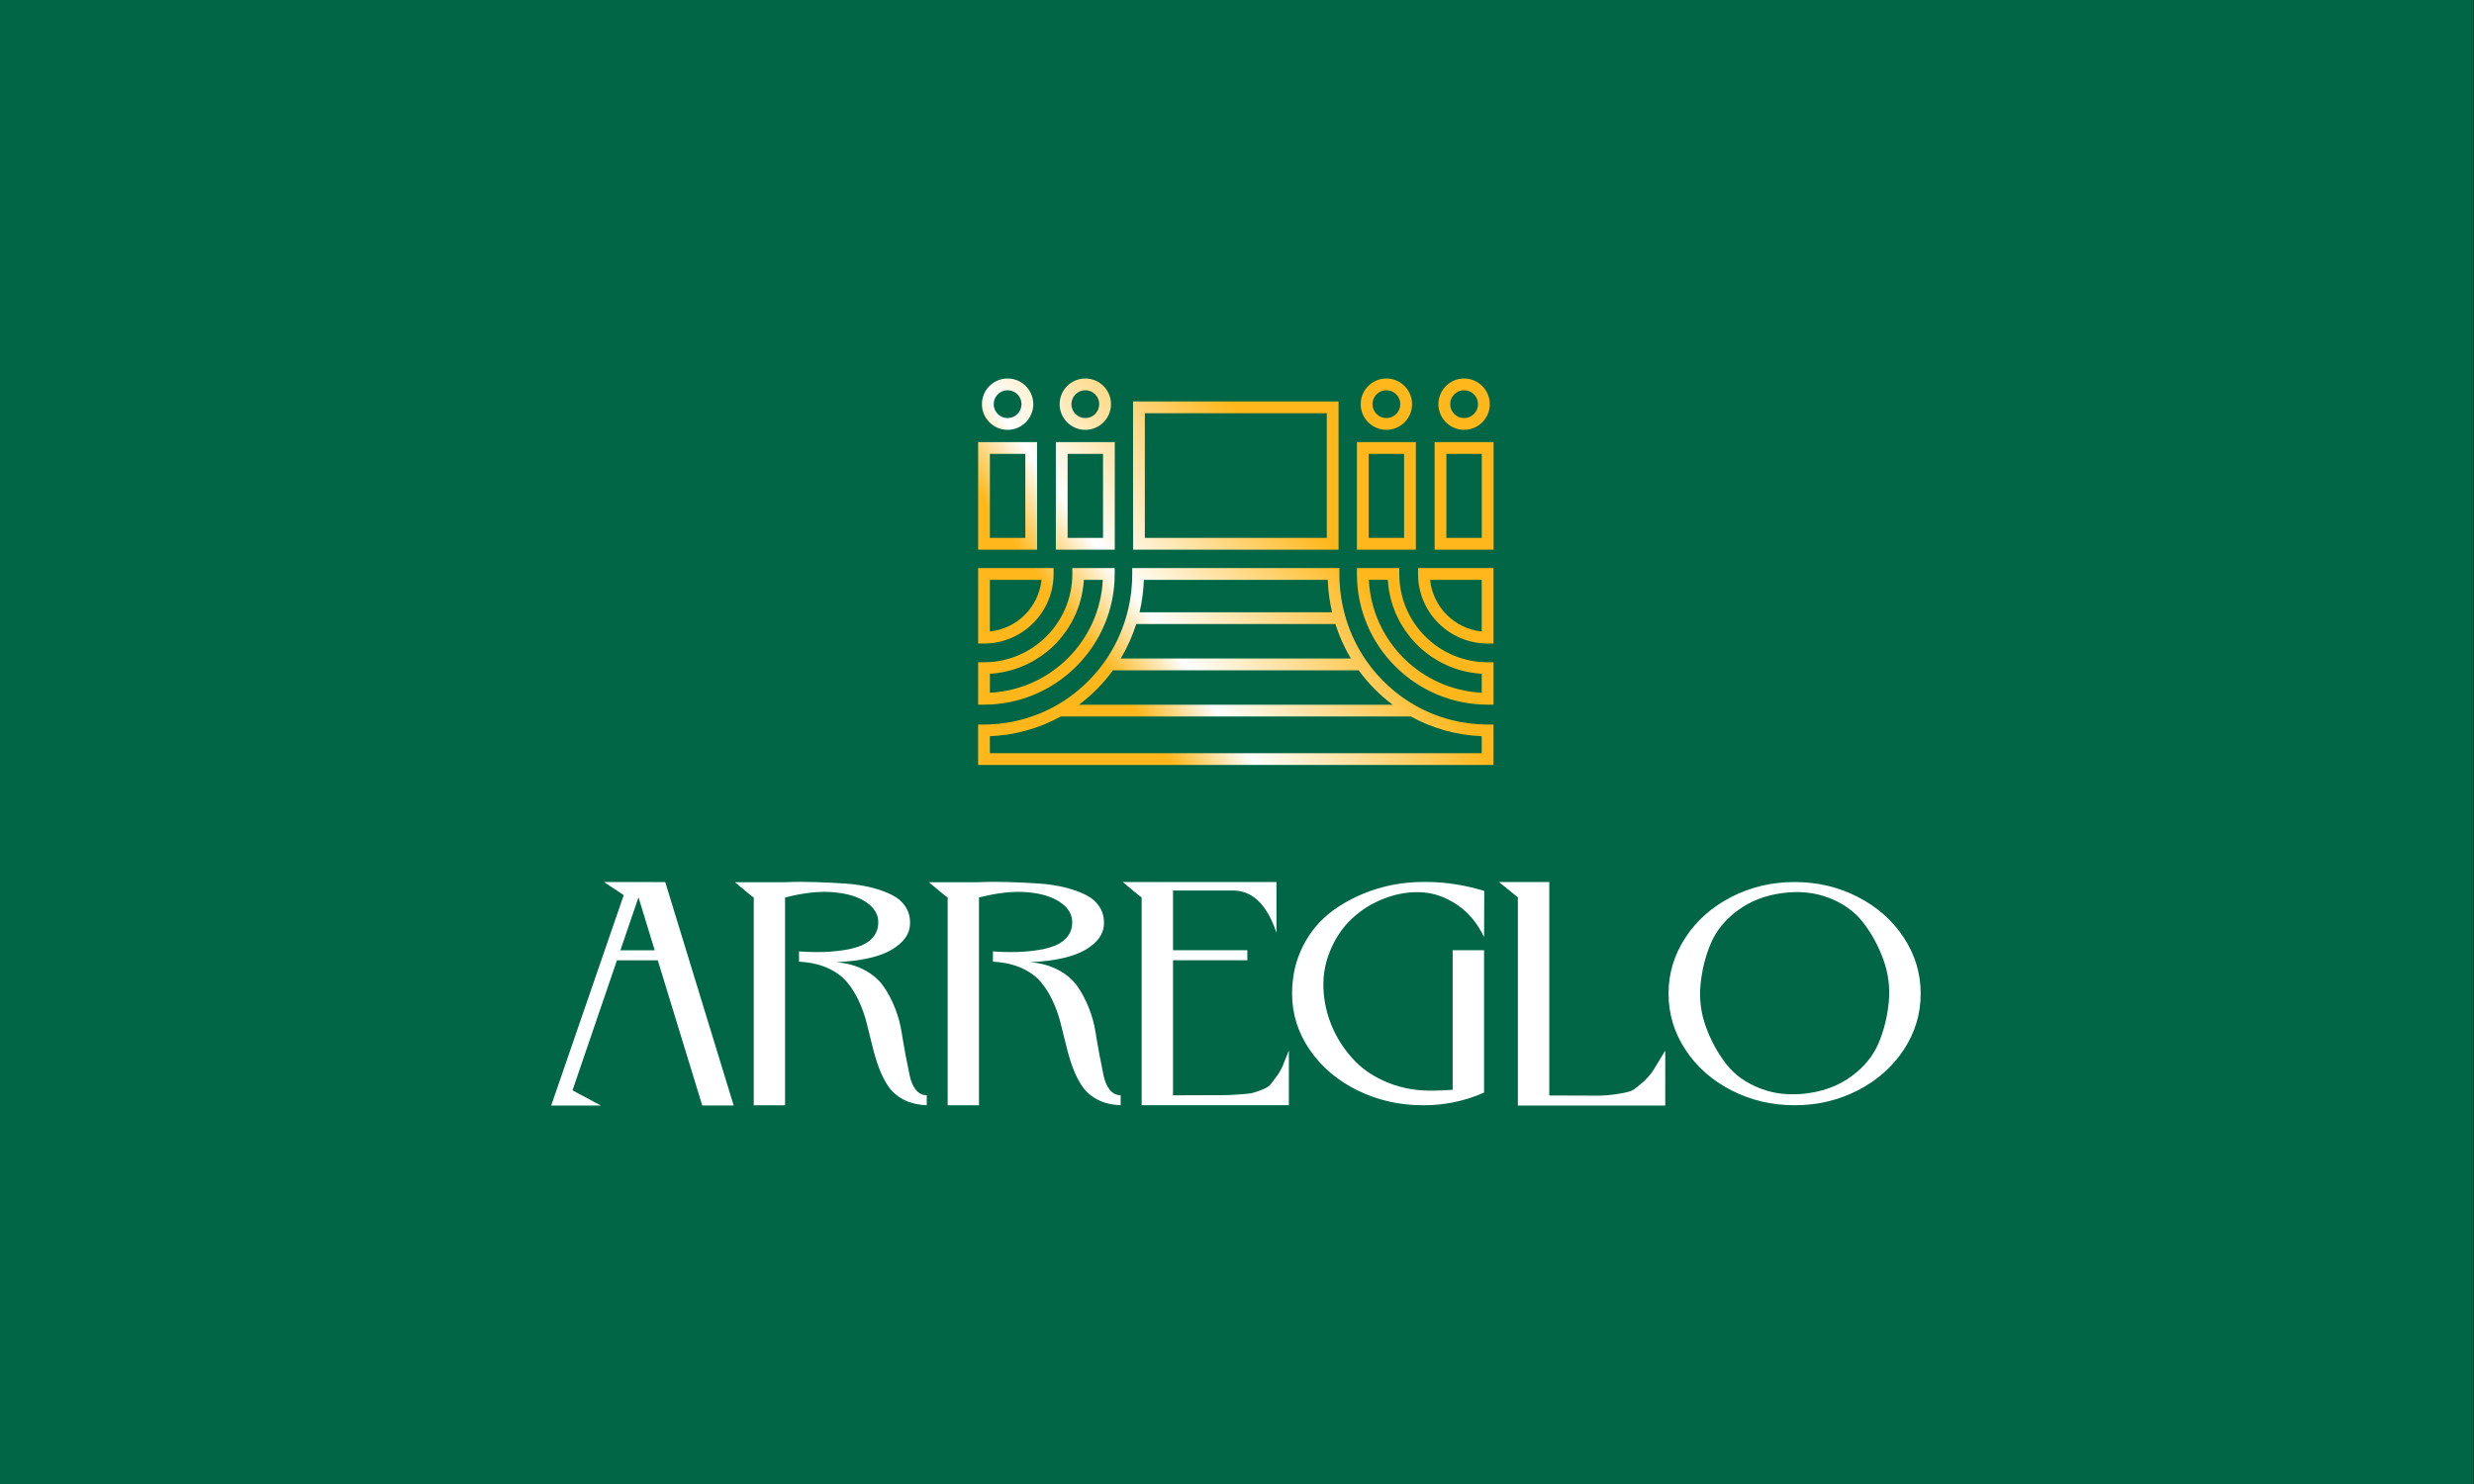 <?xml version="1.0" encoding="utf-8"?>
<!-- Generator: Adobe Illustrator 24.0.2, SVG Export Plug-In . SVG Version: 6.00 Build 0)  -->
<svg version="1.1" id="Layer_1" xmlns="http://www.w3.org/2000/svg" xmlns:xlink="http://www.w3.org/1999/xlink" x="0px" y="0px"
	 viewBox="0 0 1200 720" style="enable-background:new 0 0 1200 720;" xml:space="preserve">
<rect x="0" y="0" width="1200" height="720" fill="#333333" stroke="none"/>
<style type="text/css">
	.st0{fill:#006646;}
	.st1{fill:#FEAEBB;}
	.st2{fill:#FF8D6B;}
	.st3{fill:#009845;}
	.st4{fill:#FFB71B;}
	.st5{fill:#FFFFFF;}
	.st6{fill:url(#SVGID_1_);}
	.st7{fill:url(#SVGID_2_);}
	.st8{fill:url(#SVGID_3_);}
	.st9{fill:url(#SVGID_4_);}
	.st10{fill:url(#SVGID_5_);}
	.st11{fill:url(#SVGID_6_);}
	.st12{fill:url(#SVGID_7_);}
	.st13{fill:url(#SVGID_8_);}
	.st14{fill:url(#SVGID_9_);}
	.st15{fill:url(#SVGID_10_);}
	.st16{fill:url(#SVGID_11_);}
	.st17{fill:url(#SVGID_12_);}
	.st18{fill:url(#SVGID_13_);}
	.st19{fill:url(#SVGID_14_);}
	.st20{fill:url(#SVGID_15_);}
	.st21{fill:url(#SVGID_16_);}
	.st22{fill:url(#SVGID_17_);}
	.st23{fill:url(#SVGID_18_);}
	.st24{fill:url(#SVGID_19_);}
	.st25{fill:url(#SVGID_20_);}
	.st26{fill:url(#SVGID_21_);}
	.st27{fill:url(#SVGID_22_);}
	.st28{fill:url(#SVGID_23_);}
	.st29{fill:url(#SVGID_24_);}
	.st30{fill:url(#SVGID_25_);}
	.st31{fill:url(#SVGID_26_);}
	.st32{fill:url(#SVGID_27_);}
	.st33{fill:url(#SVGID_28_);}
	.st34{fill:url(#SVGID_29_);}
	.st35{fill:url(#SVGID_30_);}
	.st36{fill:url(#SVGID_31_);}
	.st37{fill:url(#SVGID_32_);}
	.st38{fill:url(#SVGID_33_);}
	.st39{fill:url(#SVGID_34_);}
	.st40{fill:url(#SVGID_35_);}
	.st41{fill:url(#SVGID_36_);}
	.st42{fill:url(#SVGID_37_);}
	.st43{fill:url(#SVGID_38_);}
	.st44{fill:url(#SVGID_39_);}
	.st45{fill:url(#SVGID_40_);}
	.st46{fill:url(#SVGID_41_);}
	.st47{fill:url(#SVGID_42_);}
	.st48{fill:url(#SVGID_43_);}
	.st49{fill:url(#SVGID_44_);}
	.st50{fill:url(#SVGID_45_);}
	.st51{fill:url(#SVGID_46_);}
	.st52{fill:url(#SVGID_47_);}
	.st53{fill:url(#SVGID_48_);}
	.st54{fill:url(#SVGID_49_);}
	.st55{fill:url(#SVGID_50_);}
	.st56{fill:url(#SVGID_51_);}
	.st57{fill:url(#SVGID_52_);}
	.st58{fill:url(#SVGID_53_);}
	.st59{fill:url(#SVGID_54_);}
	.st60{fill:url(#SVGID_55_);}
	.st61{fill:url(#SVGID_56_);}
</style>
<rect x="-0.51" y="0" class="st0" width="1200" height="720"/>
<g>
	<g>
		<path class="st5" d="M302.54,434.29l-9.57-6.35c7.43,0,13.57,0,18.43,0.01c4.86,0.01,8.61,0.01,11.27,0.01l33.2,108.4h-15.25
			l-21.57-70.44h-19.8L277.69,529l13.73,7.37h-24.06L302.54,434.29z M309.7,435.37l-8.78,25.69h16.65L309.7,435.37z"/>
		<path class="st5" d="M380.15,536.24H365.6v-100.8c0,0.08-0.76-0.49-2.28-1.73c-1.52-1.24-3.04-2.49-4.57-3.77
			c-1.53-1.28-2.29-1.92-2.28-1.92h24.35c4.9-0.21,9.82-0.22,14.75-0.05c4.93,0.16,9.67,0.39,14.22,0.69
			c4.54,0.3,8.77,0.94,12.69,1.91c3.91,0.98,7.3,2.18,10.16,3.63c2.86,1.44,5.07,3.39,6.64,5.83c1.57,2.44,2.27,5.28,2.12,8.52
			c-0.23,4.8-3.24,8.89-9.03,12.29c-5.79,3.4-14.69,5.4-26.7,6c5.24,0.44,9.81,1.72,13.72,3.83c3.91,2.11,6.94,4.72,9.1,7.81
			s4.01,6.56,5.54,10.4c1.54,3.83,2.62,7.71,3.24,11.61c0.62,3.91,1.28,7.72,1.98,11.43c0.7,3.71,1.35,7.01,1.97,9.89
			c0.62,2.88,1.62,5.19,3.01,6.94c1.39,1.75,3.15,2.62,5.28,2.62v4.86c-4.34-0.17-8.08-1.08-11.22-2.72
			c-3.13-1.64-5.6-3.78-7.4-6.42c-1.8-2.64-3.32-5.65-4.57-9.03s-2.31-6.94-3.2-10.66c-0.89-3.73-1.82-7.46-2.79-11.19
			c-0.96-3.74-2.25-7.32-3.84-10.74c-1.6-3.43-3.54-6.49-5.84-9.19c-2.3-2.7-5.41-4.92-9.32-6.66c-3.91-1.74-8.5-2.75-13.77-3.03
			v-0.66v-4.33c5.67,0.41,10.87,0.44,15.59,0.08s8.79-1.04,12.18-2.05c3.4-1.01,6.03-2.56,7.91-4.65s2.79-4.66,2.76-7.72
			c-0.04-3.75-2.01-6.95-5.92-9.58s-9.2-4.24-15.89-4.81s-14.48,0.28-23.4,2.57l0,100.8L380.15,536.24z"/>
		<path class="st5" d="M474.21,536.24h-14.55v-100.8c0,0.08-0.76-0.49-2.28-1.73c-1.52-1.24-3.04-2.49-4.57-3.77
			c-1.53-1.28-2.29-1.92-2.28-1.92h24.35c4.9-0.21,9.82-0.22,14.75-0.05c4.93,0.16,9.67,0.39,14.22,0.69
			c4.54,0.3,8.77,0.94,12.69,1.91c3.91,0.98,7.3,2.18,10.16,3.63c2.86,1.44,5.07,3.39,6.64,5.83c1.57,2.44,2.27,5.28,2.12,8.52
			c-0.23,4.8-3.24,8.89-9.03,12.29c-5.79,3.4-14.69,5.4-26.7,6c5.24,0.44,9.81,1.72,13.72,3.83c3.91,2.11,6.94,4.72,9.1,7.81
			s4.01,6.56,5.54,10.4c1.54,3.83,2.62,7.71,3.24,11.61c0.62,3.91,1.28,7.72,1.98,11.43c0.7,3.71,1.35,7.01,1.97,9.89
			c0.62,2.88,1.62,5.19,3.01,6.94c1.39,1.75,3.15,2.62,5.28,2.62v4.86c-4.34-0.17-8.08-1.08-11.22-2.72
			c-3.13-1.64-5.6-3.78-7.4-6.42c-1.8-2.64-3.32-5.65-4.57-9.03s-2.31-6.94-3.2-10.66c-0.89-3.73-1.82-7.46-2.79-11.19
			c-0.96-3.74-2.25-7.32-3.84-10.74c-1.6-3.43-3.54-6.49-5.84-9.19c-2.3-2.7-5.41-4.92-9.32-6.66c-3.91-1.74-8.5-2.75-13.77-3.03
			v-0.66v-4.33c5.67,0.41,10.87,0.44,15.59,0.08s8.79-1.04,12.18-2.05c3.4-1.01,6.03-2.56,7.91-4.65c1.87-2.09,2.79-4.66,2.76-7.72
			c-0.04-3.75-2.01-6.95-5.92-9.58c-3.91-2.64-9.2-4.24-15.89-4.81s-14.48,0.28-23.4,2.57l0,100.8L474.21,536.24z"/>
		<path class="st5" d="M551.44,433.63c-1.52-1.24-3.05-2.49-4.57-3.77c-1.53-1.28-2.29-1.92-2.28-1.92h74.55v24.61
			c-4.4-13.09-11.04-19.91-19.94-20.47h-30.23v28.94h36.05v4.86h-36.05v65.55c3.28-0.03,7.7-0.04,13.27-0.05
			c4.97,0,8.53-0.01,10.67-0.02c2.15-0.01,4.84-0.13,8.09-0.35c3.24-0.22,5.44-0.47,6.6-0.76c1.15-0.28,2.72-0.83,4.71-1.62
			c1.99-0.8,3.33-1.64,4.02-2.54c0.69-0.9,1.67-2.2,2.93-3.92c1.26-1.71,2.28-3.49,3.04-5.34c0.77-1.85,1.72-4.25,2.86-7.2v26.61
			h-71.41V435.36C553.72,435.44,552.96,434.86,551.44,433.63z"/>
		<path class="st5" d="M719.85,454.64c-3.26-6.77-7.62-11.99-13.09-15.67c-5.47-3.68-11.15-5.7-17.05-6.05
			c-5.9-0.35-11.86,0.6-17.88,2.85c-6.02,2.25-11.33,5.51-15.94,9.78c-4.61,4.27-8.22,9.63-10.85,16.07
			c-2.62,6.44-3.61,13.26-2.96,20.47c0.56,6.12,2.13,11.97,4.72,17.56c2.59,5.59,6.05,10.63,10.38,15.11
			c4.33,4.48,9.79,8.03,16.37,10.65c6.58,2.62,13.79,3.87,21.64,3.76c3.25-0.05,6.4-0.2,9.42-0.45l0-67.7h15.23v68.63v0.43
			c-9.21,4.11-19.05,6.17-29.51,6.17c-11.52,0-22.16-2.42-31.93-7.25c-9.77-4.83-17.49-11.41-23.16-19.72
			c-5.68-8.31-8.52-17.38-8.52-27.18c-0.01-8.4,1.74-16.07,5.25-23.04c3.51-6.96,8.32-12.7,14.44-17.2
			c6.12-4.5,13.1-7.99,20.93-10.47c7.83-2.48,16.3-3.65,25.41-3.5c9.11,0.15,18.18,1.61,27.19,4.37L719.85,454.64z"/>
		<path class="st5" d="M727.07,427.94h24.4V531.5c2.46,0,5.85,0.01,10.16,0.04c6.46,0.04,10.99,0.05,13.6,0.05
			c2.61,0,5.71-0.28,9.32-0.82c3.61-0.55,5.99-1.13,7.14-1.74c1.16-0.62,2.85-1.92,5.09-3.91c2.24-1.99,3.99-4,5.26-6.04
			c1.27-2.04,3.16-5.16,5.68-9.34V532v4.37h-71.49v-101L727.07,427.94z"/>
		<path class="st5" d="M901.16,435.19c9.39,4.83,16.82,11.41,22.27,19.72c5.46,8.32,8.19,17.38,8.19,27.18s-2.73,18.87-8.19,27.18
			c-5.46,8.32-12.88,14.89-22.27,19.72c-9.39,4.83-19.62,7.25-30.7,7.25c-11.07,0-21.3-2.42-30.69-7.25
			c-9.39-4.83-16.82-11.41-22.27-19.72c-5.46-8.32-8.19-17.38-8.19-27.18s2.73-18.87,8.19-27.18c5.45-8.32,12.88-14.89,22.27-19.72
			c9.39-4.83,19.62-7.25,30.69-7.25C881.54,427.94,891.77,430.36,901.16,435.19z M842.91,441.68c-6.06,4.46-10.41,9.78-13.05,15.95
			c-2.63,6.17-4.31,12.82-5.01,19.94c-0.7,7.12,0.17,14.03,2.62,20.72c2.45,6.69,5.72,12.67,9.8,17.92
			c4.09,5.25,9.61,9.22,16.59,11.9c6.97,2.68,14.61,3.46,22.92,2.33c8.26-1.13,15.41-3.92,21.43-8.37
			c6.03-4.46,10.35-9.77,12.97-15.93c2.62-6.17,4.26-12.81,4.95-19.93c0.69-7.12-0.2-14.03-2.64-20.72
			c-2.45-6.69-5.71-12.67-9.78-17.92c-4.07-5.26-9.57-9.23-16.51-11.92c-6.93-2.69-14.52-3.47-22.77-2.34
			C856.14,434.42,848.97,437.22,842.91,441.68z"/>
	</g>
	<g>
		<linearGradient id="SVGID_1_" gradientUnits="userSpaceOnUse" x1="505.377" y1="296.577" x2="614.969" y2="219.839">
			<stop  offset="0.063" style="stop-color:#FFB71B"/>
			<stop  offset="0.301" style="stop-color:#FFFFFF"/>
			<stop  offset="1" style="stop-color:#FFB71B"/>
		</linearGradient>
		<path class="st6" d="M649.25,194.77h-99.67v71.91h99.67V194.77z M555.3,260.97v-60.49h88.25v60.49H555.3z"/>
		<linearGradient id="SVGID_2_" gradientUnits="userSpaceOnUse" x1="535.686" y1="336.352" x2="644.475" y2="260.177">
			<stop  offset="0.063" style="stop-color:#FFB71B"/>
			<stop  offset="0.301" style="stop-color:#FFFFFF"/>
			<stop  offset="1" style="stop-color:#FFB71B"/>
		</linearGradient>
		<path class="st7" d="M686.75,214.49h-28.59v52.19h28.59V214.49z M663.87,260.97V220.2h17.18v40.77H663.87z"/>
		<linearGradient id="SVGID_3_" gradientUnits="userSpaceOnUse" x1="513.295" y1="307.533" x2="622.9" y2="230.787">
			<stop  offset="0.063" style="stop-color:#FFB71B"/>
			<stop  offset="0.301" style="stop-color:#FFFFFF"/>
			<stop  offset="1" style="stop-color:#FFB71B"/>
		</linearGradient>
		<path class="st8" d="M672.46,208.55c6.87,0,12.46-5.59,12.46-12.46c0-6.87-5.59-12.46-12.46-12.46c-6.87,0-12.46,5.59-12.46,12.46
			C660,202.96,665.59,208.55,672.46,208.55z M672.46,189.34c3.72,0,6.75,3.03,6.75,6.75s-3.03,6.75-6.75,6.75s-6.75-3.03-6.75-6.75
			S668.74,189.34,672.46,189.34z"/>
		<linearGradient id="SVGID_4_" gradientUnits="userSpaceOnUse" x1="548.549" y1="353.74" x2="657.338" y2="277.565">
			<stop  offset="0.063" style="stop-color:#FFB71B"/>
			<stop  offset="0.301" style="stop-color:#FFFFFF"/>
			<stop  offset="1" style="stop-color:#FFB71B"/>
		</linearGradient>
		<path class="st9" d="M695.86,214.49v52.19h28.59v-52.19H695.86z M701.56,260.97V220.2h17.18v40.77H701.56z"/>
		<linearGradient id="SVGID_5_" gradientUnits="userSpaceOnUse" x1="525.972" y1="325.052" x2="635.577" y2="248.306">
			<stop  offset="0.063" style="stop-color:#FFB71B"/>
			<stop  offset="0.301" style="stop-color:#FFFFFF"/>
			<stop  offset="1" style="stop-color:#FFB71B"/>
		</linearGradient>
		<path class="st10" d="M710.15,208.55c6.87,0,12.46-5.59,12.46-12.46c0-6.87-5.59-12.46-12.46-12.46
			c-6.87,0-12.46,5.59-12.46,12.46C697.7,202.96,703.28,208.55,710.15,208.55z M710.15,189.34c3.72,0,6.75,3.03,6.75,6.75
			s-3.03,6.75-6.75,6.75c-3.72,0-6.75-3.03-6.75-6.75S706.43,189.34,710.15,189.34z"/>
		<linearGradient id="SVGID_6_" gradientUnits="userSpaceOnUse" x1="512.291" y1="306.219" x2="621.61" y2="229.673">
			<stop  offset="0.063" style="stop-color:#FFB71B"/>
			<stop  offset="0.301" style="stop-color:#FFFFFF"/>
			<stop  offset="1" style="stop-color:#FFB71B"/>
		</linearGradient>
		<path class="st11" d="M540.68,278.48v-2.85h-20.56v2.85c0,23.62-19.22,42.84-42.83,42.84h-2.85v20.56h2.85
			C512.24,341.87,540.68,313.43,540.68,278.48z M483.38,326.59c0.87-0.11,1.72-0.24,2.58-0.39c0.69-0.12,1.37-0.26,2.04-0.41
			c0.85-0.19,1.68-0.41,2.51-0.65c0.65-0.19,1.3-0.37,1.95-0.58c0.83-0.27,1.64-0.58,2.45-0.9c0.61-0.24,1.22-0.47,1.82-0.73
			c0.82-0.36,1.61-0.76,2.41-1.16c0.56-0.28,1.12-0.55,1.66-0.85c0.82-0.46,1.61-0.96,2.4-1.46c0.48-0.31,0.98-0.59,1.45-0.91
			c0.87-0.59,1.7-1.24,2.52-1.89c0.36-0.28,0.73-0.53,1.08-0.82c2.32-1.93,4.45-4.06,6.38-6.38c0.28-0.34,0.54-0.71,0.81-1.06
			c0.65-0.83,1.3-1.67,1.9-2.54c0.32-0.47,0.6-0.96,0.91-1.43c0.51-0.8,1.01-1.59,1.47-2.42c0.3-0.54,0.56-1.09,0.84-1.64
			c0.41-0.8,0.81-1.61,1.18-2.44c0.26-0.59,0.49-1.19,0.72-1.8c0.32-0.82,0.63-1.64,0.91-2.48c0.21-0.63,0.39-1.27,0.58-1.92
			c0.24-0.84,0.46-1.69,0.66-2.55c0.15-0.66,0.28-1.33,0.4-2.01c0.16-0.87,0.29-1.74,0.4-2.62c0.09-0.69,0.16-1.38,0.22-2.08
			c0.03-0.38,0.1-0.75,0.12-1.14h9.16c-1.45,29.54-25.22,53.32-54.76,54.76v-9.16c0.38-0.02,0.74-0.09,1.11-0.12
			C481.97,326.76,482.68,326.68,483.38,326.59z"/>
		<linearGradient id="SVGID_7_" gradientUnits="userSpaceOnUse" x1="496.007" y1="283.532" x2="605.325" y2="206.986">
			<stop  offset="0.063" style="stop-color:#FFB71B"/>
			<stop  offset="0.301" style="stop-color:#FFFFFF"/>
			<stop  offset="1" style="stop-color:#FFB71B"/>
		</linearGradient>
		<path class="st12" d="M511.03,278.48v-2.85h-36.59v36.6h2.85C495.89,312.22,511.03,297.08,511.03,278.48z M480.14,306.37v-25.04
			h25.03C503.84,294.51,493.33,305.03,480.14,306.37z"/>
		<linearGradient id="SVGID_8_" gradientUnits="userSpaceOnUse" x1="562.249" y1="375.58" x2="672.868" y2="298.124">
			<stop  offset="0.063" style="stop-color:#FFB71B"/>
			<stop  offset="0.301" style="stop-color:#FFFFFF"/>
			<stop  offset="1" style="stop-color:#FFB71B"/>
		</linearGradient>
		<path class="st13" d="M686.49,342.29c-9.32-5.27-17.5-12.73-23.67-21.58c-8.6-12.35-13.15-26.96-13.15-42.24v-2.85H549.18v2.85
			c0,15.27-4.54,29.86-13.14,42.21l-0.02,0.02c-6.16,8.85-14.35,16.31-23.67,21.58c-10.65,6.02-22.78,9.22-35.07,9.24l-2.85,0v19.61
			h249.97v-19.61l-2.85,0C709.27,351.51,697.14,348.32,686.49,342.29z M551.12,302.76h96.6c1.85,5.83,4.34,11.45,7.51,16.73h-55.56
			h-9.7h-46.36C546.78,314.21,549.27,308.6,551.12,302.76z M644.01,281.33c0.19,5.35,0.91,10.61,2.12,15.73h-93.41
			c1.21-5.12,1.93-10.37,2.12-15.73H644.01z M539.84,325.2h50.13h9.7H659c4.62,6.36,10.22,12.03,16.5,16.72h-75.83h-9.7h-66.63
			C529.62,337.23,535.22,331.56,539.84,325.2z M589.97,347.63h9.7h84.67c10.52,5.81,22.33,9.09,34.36,9.55v8.26H480.14v-8.26
			c12.04-0.46,23.84-3.74,34.36-9.55H589.97z"/>
		<linearGradient id="SVGID_9_" gradientUnits="userSpaceOnUse" x1="572.236" y1="392.105" x2="683.362" y2="314.294">
			<stop  offset="0.063" style="stop-color:#FFB71B"/>
			<stop  offset="0.301" style="stop-color:#FFFFFF"/>
			<stop  offset="1" style="stop-color:#FFB71B"/>
		</linearGradient>
		<path class="st14" d="M678.72,278.48v-2.85h-20.56v2.85c0,34.96,28.44,63.4,63.4,63.4h2.85v-20.56h-2.85
			C697.93,321.31,678.72,302.1,678.72,278.48z M691.65,316.63c0.83,0.65,1.67,1.3,2.54,1.9c0.47,0.32,0.96,0.6,1.44,0.91
			c0.79,0.5,1.59,1.01,2.41,1.47c0.54,0.3,1.1,0.57,1.66,0.85c0.8,0.4,1.59,0.8,2.41,1.17c0.6,0.26,1.21,0.49,1.82,0.73
			c0.81,0.32,1.62,0.63,2.45,0.9c0.64,0.21,1.29,0.4,1.95,0.58c0.83,0.24,1.67,0.46,2.52,0.65c0.68,0.15,1.36,0.29,2.04,0.41
			c0.85,0.15,1.71,0.29,2.58,0.39c0.71,0.09,1.41,0.17,2.13,0.22c0.37,0.03,0.74,0.1,1.11,0.12v9.16
			c-29.54-1.45-53.32-25.22-54.76-54.76h9.16c0.02,0.38,0.09,0.74,0.12,1.11c0.06,0.71,0.13,1.42,0.22,2.12
			c0.11,0.87,0.24,1.73,0.4,2.59c0.12,0.68,0.26,1.36,0.41,2.03c0.19,0.85,0.41,1.69,0.65,2.53c0.18,0.65,0.37,1.29,0.58,1.93
			c0.28,0.84,0.59,1.66,0.91,2.47c0.24,0.6,0.47,1.21,0.73,1.8c0.36,0.83,0.77,1.63,1.18,2.44c0.28,0.55,0.54,1.1,0.84,1.63
			c0.46,0.83,0.97,1.63,1.48,2.43c0.3,0.47,0.58,0.96,0.9,1.42c0.6,0.88,1.26,1.72,1.91,2.56c0.27,0.34,0.52,0.71,0.8,1.04
			c1.93,2.32,4.06,4.46,6.38,6.38C690.93,316.11,691.3,316.36,691.65,316.63z"/>
		<linearGradient id="SVGID_10_" gradientUnits="userSpaceOnUse" x1="571.574" y1="388.124" x2="681.149" y2="311.399">
			<stop  offset="0.063" style="stop-color:#FFB71B"/>
			<stop  offset="0.301" style="stop-color:#FFFFFF"/>
			<stop  offset="1" style="stop-color:#FFB71B"/>
		</linearGradient>
		<path class="st15" d="M687.81,278.48c0,18.61,15.14,33.74,33.74,33.74h2.85v-36.6h-36.59V278.48z M718.7,281.33v25.04
			c-13.18-1.34-23.69-11.85-25.03-25.04H718.7z"/>
		<linearGradient id="SVGID_11_" gradientUnits="userSpaceOnUse" x1="485.857" y1="268.993" x2="594.645" y2="192.819">
			<stop  offset="0.063" style="stop-color:#FFB71B"/>
			<stop  offset="0.301" style="stop-color:#FFFFFF"/>
			<stop  offset="1" style="stop-color:#FFB71B"/>
		</linearGradient>
		<path class="st16" d="M540.72,214.49h-28.59v52.19h28.59V214.49z M517.84,260.97V220.2h17.18v40.77H517.84z"/>
		<linearGradient id="SVGID_12_" gradientUnits="userSpaceOnUse" x1="464.188" y1="239.669" x2="573.793" y2="162.923">
			<stop  offset="0.063" style="stop-color:#FFB71B"/>
			<stop  offset="0.301" style="stop-color:#FFFFFF"/>
			<stop  offset="1" style="stop-color:#FFB71B"/>
		</linearGradient>
		<path class="st17" d="M526.43,208.55c6.87,0,12.46-5.59,12.46-12.46c0-6.87-5.59-12.46-12.46-12.46
			c-6.87,0-12.46,5.59-12.46,12.46C513.97,202.96,519.56,208.55,526.43,208.55z M526.43,189.34c3.72,0,6.75,3.03,6.75,6.75
			s-3.03,6.75-6.75,6.75c-3.72,0-6.75-3.03-6.75-6.75S522.71,189.34,526.43,189.34z"/>
		<linearGradient id="SVGID_13_" gradientUnits="userSpaceOnUse" x1="472.993" y1="251.605" x2="581.782" y2="175.43">
			<stop  offset="0.063" style="stop-color:#FFB71B"/>
			<stop  offset="0.301" style="stop-color:#FFFFFF"/>
			<stop  offset="1" style="stop-color:#FFB71B"/>
		</linearGradient>
		<path class="st18" d="M503.03,214.49h-28.59v52.19h28.59V214.49z M480.14,260.97V220.2h17.18v40.77H480.14z"/>
		<linearGradient id="SVGID_14_" gradientUnits="userSpaceOnUse" x1="451.511" y1="222.15" x2="561.116" y2="145.404">
			<stop  offset="0.063" style="stop-color:#FFB71B"/>
			<stop  offset="0.301" style="stop-color:#FFFFFF"/>
			<stop  offset="1" style="stop-color:#FFB71B"/>
		</linearGradient>
		<path class="st19" d="M488.73,208.55c6.87,0,12.46-5.59,12.46-12.46c0-6.87-5.59-12.46-12.46-12.46s-12.46,5.59-12.46,12.46
			C476.27,202.96,481.86,208.55,488.73,208.55z M488.73,189.34c3.72,0,6.75,3.03,6.75,6.75s-3.03,6.75-6.75,6.75
			c-3.72,0-6.75-3.03-6.75-6.75S485.01,189.34,488.73,189.34z"/>
	</g>
</g>
</svg>

